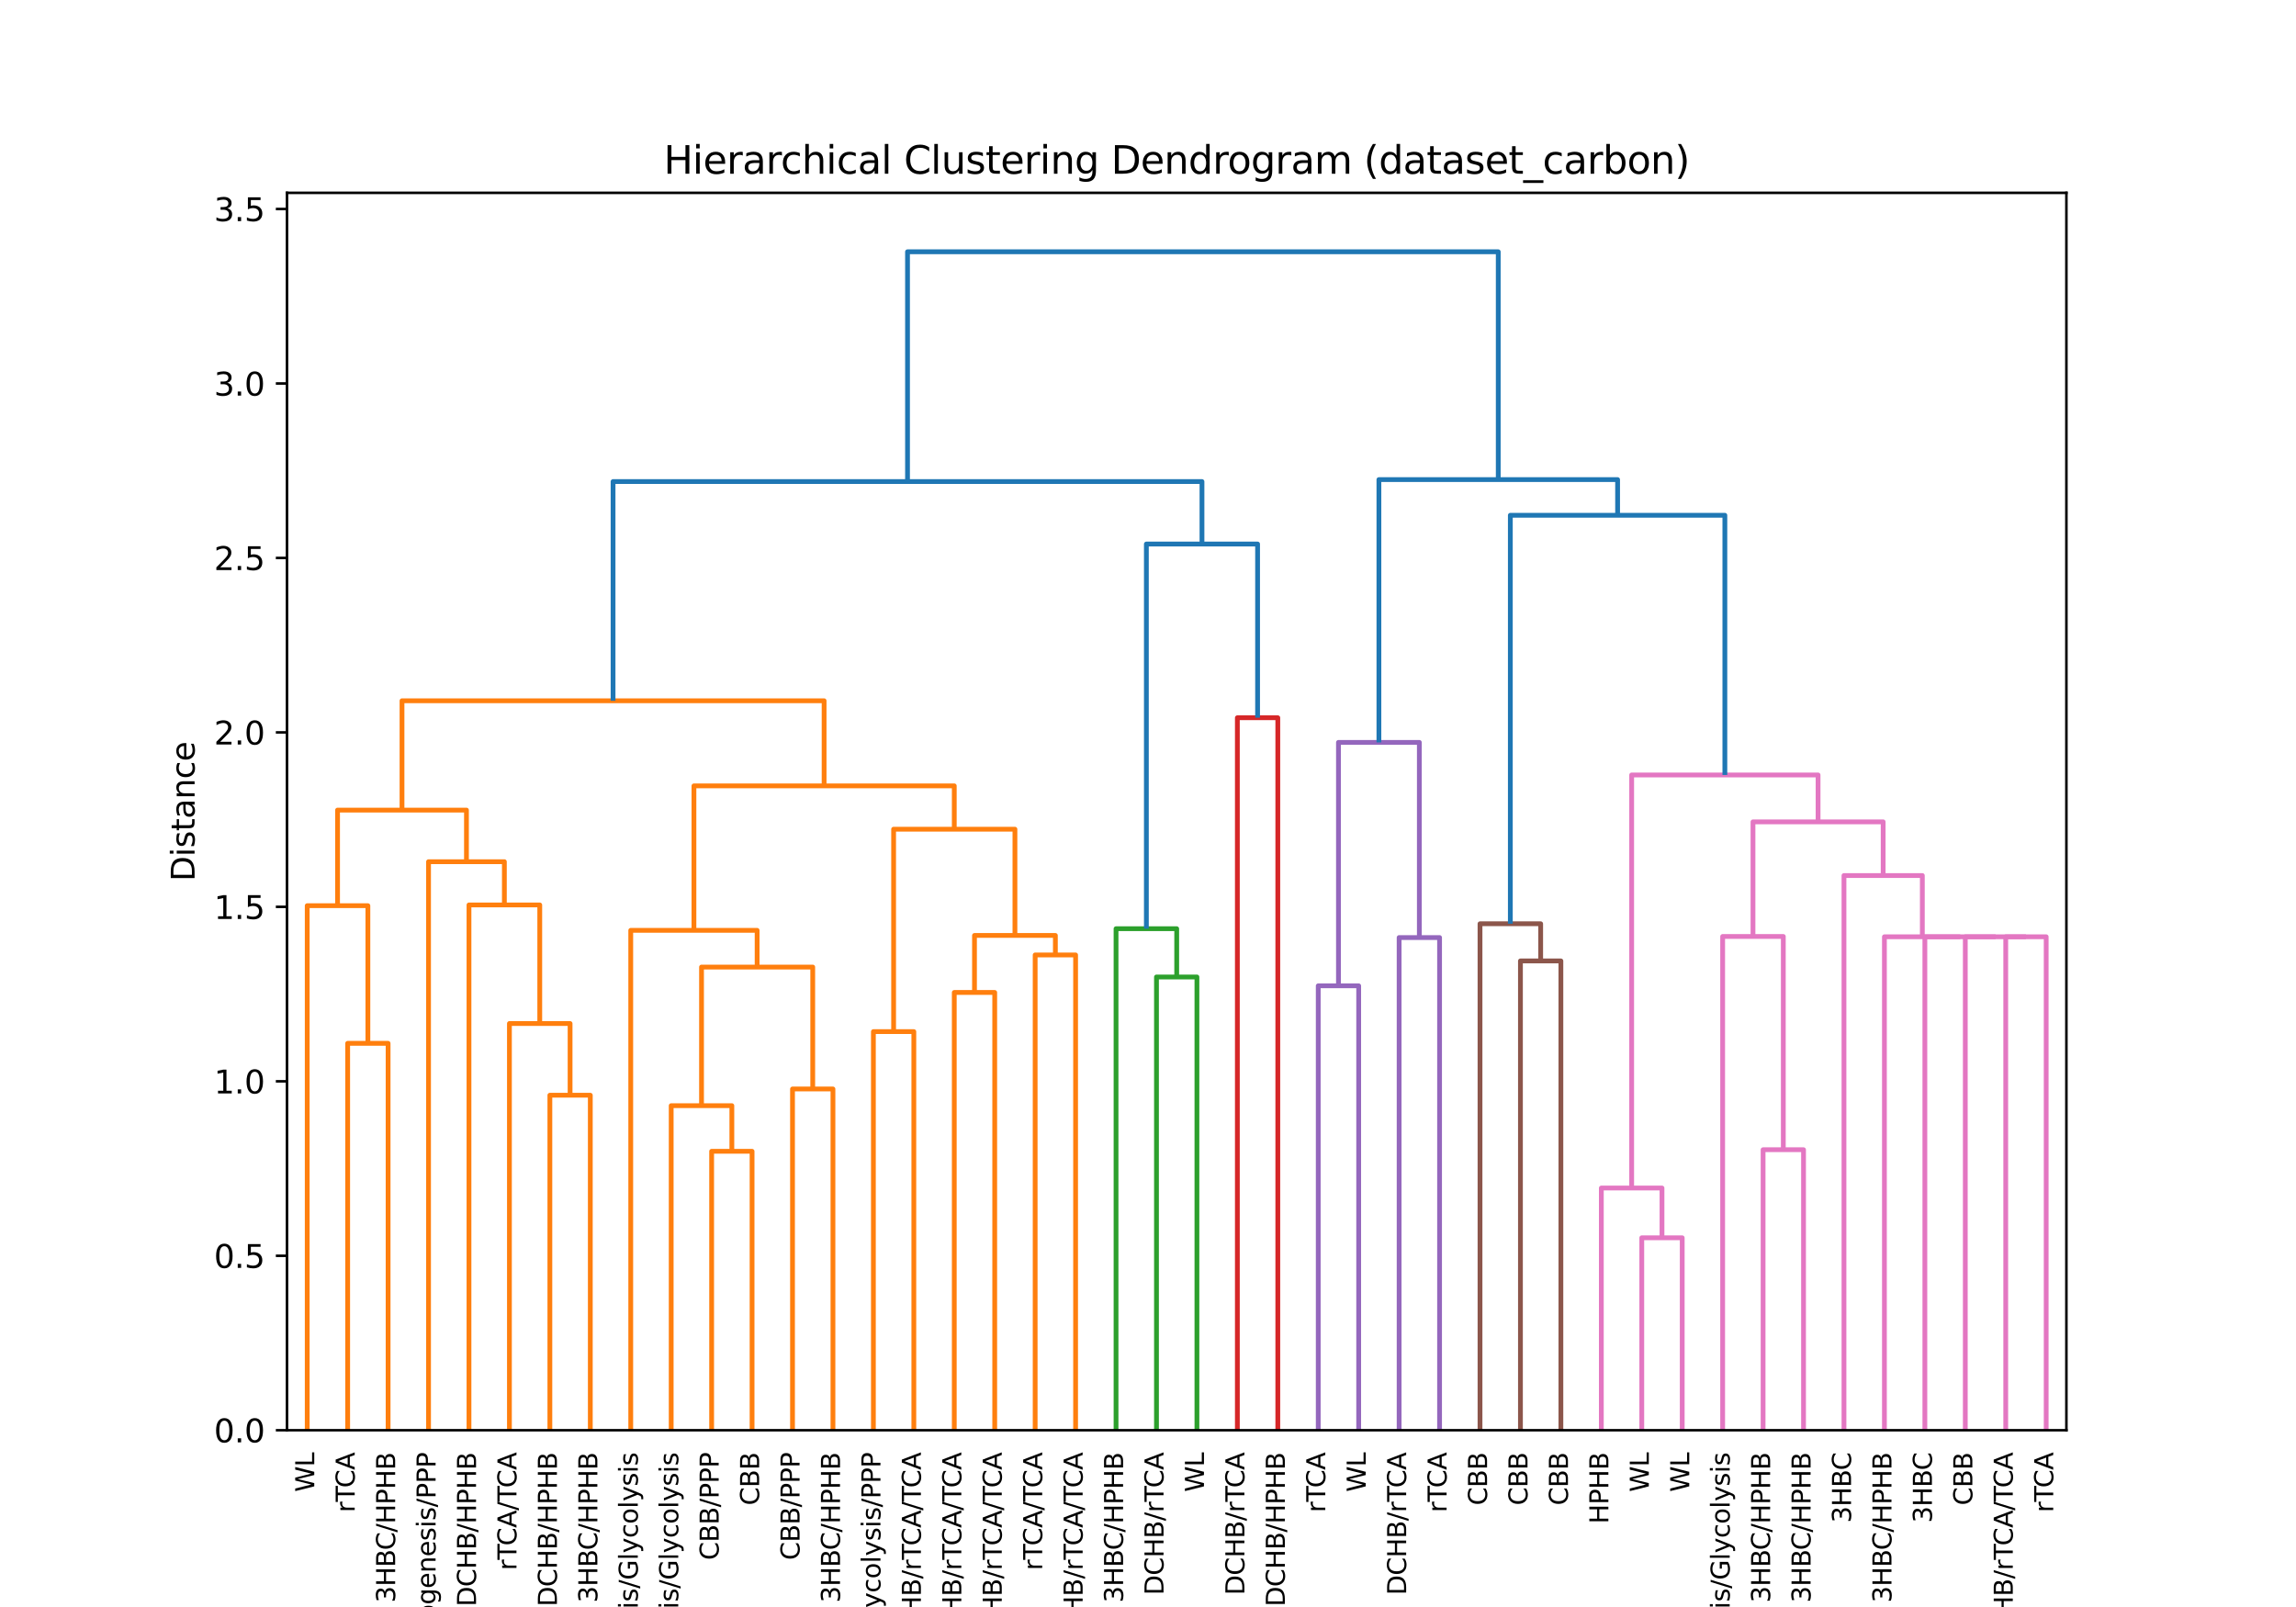 <?xml version="1.0" encoding="utf-8" standalone="no"?>
<!DOCTYPE svg PUBLIC "-//W3C//DTD SVG 1.1//EN"
  "http://www.w3.org/Graphics/SVG/1.1/DTD/svg11.dtd">
<svg xmlns:xlink="http://www.w3.org/1999/xlink" width="720pt" height="504pt" viewBox="0 0 720 504" xmlns="http://www.w3.org/2000/svg" version="1.1">
 <defs>
  <style type="text/css">*{stroke-linejoin: round; stroke-linecap: butt}</style>
 </defs>
 <g id="figure_1">
  <g id="patch_1">
   <path d="M 0 504 
L 720 504 
L 720 0 
L 0 0 
z
" style="fill: #ffffff"/>
  </g>
  <g id="axes_1">
   <g id="patch_2">
    <path d="M 90 448.56 
L 648 448.56 
L 648 60.48 
L 90 60.48 
z
" style="fill: #ffffff"/>
   </g>
   <g id="matplotlib.axis_1">
    <g id="xtick_1">
     <g id="text_1">
      <!-- WL -->
      <g transform="translate(98.548 467.928) rotate(-90) scale(0.08 -0.08)">
       <defs>
        <path id="DejaVuSans-57" d="M 213 4666 
L 850 4666 
L 1831 722 
L 2809 4666 
L 3519 4666 
L 4500 722 
L 5478 4666 
L 6119 4666 
L 4947 0 
L 4153 0 
L 3169 4050 
L 2175 0 
L 1381 0 
L 213 4666 
z
" transform="scale(0.016)"/>
        <path id="DejaVuSans-4c" d="M 628 4666 
L 1259 4666 
L 1259 531 
L 3531 531 
L 3531 0 
L 628 0 
L 628 4666 
z
" transform="scale(0.016)"/>
       </defs>
       <use xlink:href="#DejaVuSans-57"/>
       <use xlink:href="#DejaVuSans-4c" x="98.877"/>
      </g>
     </g>
    </g>
    <g id="xtick_2">
     <g id="text_2">
      <!-- rTCA -->
      <g transform="translate(111.23 474.324) rotate(-90) scale(0.08 -0.08)">
       <defs>
        <path id="DejaVuSans-72" d="M 2631 2963 
Q 2534 3019 2420 3045 
Q 2306 3072 2169 3072 
Q 1681 3072 1420 2755 
Q 1159 2438 1159 1844 
L 1159 0 
L 581 0 
L 581 3500 
L 1159 3500 
L 1159 2956 
Q 1341 3275 1631 3429 
Q 1922 3584 2338 3584 
Q 2397 3584 2469 3576 
Q 2541 3569 2628 3553 
L 2631 2963 
z
" transform="scale(0.016)"/>
        <path id="DejaVuSans-54" d="M -19 4666 
L 3928 4666 
L 3928 4134 
L 2272 4134 
L 2272 0 
L 1638 0 
L 1638 4134 
L -19 4134 
L -19 4666 
z
" transform="scale(0.016)"/>
        <path id="DejaVuSans-43" d="M 4122 4306 
L 4122 3641 
Q 3803 3938 3442 4084 
Q 3081 4231 2675 4231 
Q 1875 4231 1450 3742 
Q 1025 3253 1025 2328 
Q 1025 1406 1450 917 
Q 1875 428 2675 428 
Q 3081 428 3442 575 
Q 3803 722 4122 1019 
L 4122 359 
Q 3791 134 3420 21 
Q 3050 -91 2638 -91 
Q 1578 -91 968 557 
Q 359 1206 359 2328 
Q 359 3453 968 4101 
Q 1578 4750 2638 4750 
Q 3056 4750 3426 4639 
Q 3797 4528 4122 4306 
z
" transform="scale(0.016)"/>
        <path id="DejaVuSans-41" d="M 2188 4044 
L 1331 1722 
L 3047 1722 
L 2188 4044 
z
M 1831 4666 
L 2547 4666 
L 4325 0 
L 3669 0 
L 3244 1197 
L 1141 1197 
L 716 0 
L 50 0 
L 1831 4666 
z
" transform="scale(0.016)"/>
       </defs>
       <use xlink:href="#DejaVuSans-72"/>
       <use xlink:href="#DejaVuSans-54" x="41.113"/>
       <use xlink:href="#DejaVuSans-43" x="96.322"/>
       <use xlink:href="#DejaVuSans-41" x="166.146"/>
      </g>
     </g>
    </g>
    <g id="xtick_3">
     <g id="text_3">
      <!-- 3HBC/HPHB -->
      <g transform="translate(123.912 502.641) rotate(-90) scale(0.08 -0.08)">
       <defs>
        <path id="DejaVuSans-33" d="M 2597 2516 
Q 3050 2419 3304 2112 
Q 3559 1806 3559 1356 
Q 3559 666 3084 287 
Q 2609 -91 1734 -91 
Q 1441 -91 1130 -33 
Q 819 25 488 141 
L 488 750 
Q 750 597 1062 519 
Q 1375 441 1716 441 
Q 2309 441 2620 675 
Q 2931 909 2931 1356 
Q 2931 1769 2642 2001 
Q 2353 2234 1838 2234 
L 1294 2234 
L 1294 2753 
L 1863 2753 
Q 2328 2753 2575 2939 
Q 2822 3125 2822 3475 
Q 2822 3834 2567 4026 
Q 2313 4219 1838 4219 
Q 1578 4219 1281 4162 
Q 984 4106 628 3988 
L 628 4550 
Q 988 4650 1302 4700 
Q 1616 4750 1894 4750 
Q 2613 4750 3031 4423 
Q 3450 4097 3450 3541 
Q 3450 3153 3228 2886 
Q 3006 2619 2597 2516 
z
" transform="scale(0.016)"/>
        <path id="DejaVuSans-48" d="M 628 4666 
L 1259 4666 
L 1259 2753 
L 3553 2753 
L 3553 4666 
L 4184 4666 
L 4184 0 
L 3553 0 
L 3553 2222 
L 1259 2222 
L 1259 0 
L 628 0 
L 628 4666 
z
" transform="scale(0.016)"/>
        <path id="DejaVuSans-42" d="M 1259 2228 
L 1259 519 
L 2272 519 
Q 2781 519 3026 730 
Q 3272 941 3272 1375 
Q 3272 1813 3026 2020 
Q 2781 2228 2272 2228 
L 1259 2228 
z
M 1259 4147 
L 1259 2741 
L 2194 2741 
Q 2656 2741 2882 2914 
Q 3109 3088 3109 3444 
Q 3109 3797 2882 3972 
Q 2656 4147 2194 4147 
L 1259 4147 
z
M 628 4666 
L 2241 4666 
Q 2963 4666 3353 4366 
Q 3744 4066 3744 3513 
Q 3744 3084 3544 2831 
Q 3344 2578 2956 2516 
Q 3422 2416 3680 2098 
Q 3938 1781 3938 1306 
Q 3938 681 3513 340 
Q 3088 0 2303 0 
L 628 0 
L 628 4666 
z
" transform="scale(0.016)"/>
        <path id="DejaVuSans-2f" d="M 1625 4666 
L 2156 4666 
L 531 -594 
L 0 -594 
L 1625 4666 
z
" transform="scale(0.016)"/>
        <path id="DejaVuSans-50" d="M 1259 4147 
L 1259 2394 
L 2053 2394 
Q 2494 2394 2734 2622 
Q 2975 2850 2975 3272 
Q 2975 3691 2734 3919 
Q 2494 4147 2053 4147 
L 1259 4147 
z
M 628 4666 
L 2053 4666 
Q 2838 4666 3239 4311 
Q 3641 3956 3641 3272 
Q 3641 2581 3239 2228 
Q 2838 1875 2053 1875 
L 1259 1875 
L 1259 0 
L 628 0 
L 628 4666 
z
" transform="scale(0.016)"/>
       </defs>
       <use xlink:href="#DejaVuSans-33"/>
       <use xlink:href="#DejaVuSans-48" x="63.623"/>
       <use xlink:href="#DejaVuSans-42" x="138.818"/>
       <use xlink:href="#DejaVuSans-43" x="205.672"/>
       <use xlink:href="#DejaVuSans-2f" x="275.496"/>
       <use xlink:href="#DejaVuSans-48" x="309.188"/>
       <use xlink:href="#DejaVuSans-50" x="384.383"/>
       <use xlink:href="#DejaVuSans-48" x="444.686"/>
       <use xlink:href="#DejaVuSans-42" x="519.881"/>
      </g>
     </g>
    </g>
    <g id="xtick_4">
     <g id="text_4">
      <!-- CBB/Gluconeogenesis/PPP -->
      <g transform="translate(136.594 560.209) rotate(-90) scale(0.08 -0.08)">
       <defs>
        <path id="DejaVuSans-47" d="M 3809 666 
L 3809 1919 
L 2778 1919 
L 2778 2438 
L 4434 2438 
L 4434 434 
Q 4069 175 3628 42 
Q 3188 -91 2688 -91 
Q 1594 -91 976 548 
Q 359 1188 359 2328 
Q 359 3472 976 4111 
Q 1594 4750 2688 4750 
Q 3144 4750 3555 4637 
Q 3966 4525 4313 4306 
L 4313 3634 
Q 3963 3931 3569 4081 
Q 3175 4231 2741 4231 
Q 1884 4231 1454 3753 
Q 1025 3275 1025 2328 
Q 1025 1384 1454 906 
Q 1884 428 2741 428 
Q 3075 428 3337 486 
Q 3600 544 3809 666 
z
" transform="scale(0.016)"/>
        <path id="DejaVuSans-6c" d="M 603 4863 
L 1178 4863 
L 1178 0 
L 603 0 
L 603 4863 
z
" transform="scale(0.016)"/>
        <path id="DejaVuSans-75" d="M 544 1381 
L 544 3500 
L 1119 3500 
L 1119 1403 
Q 1119 906 1312 657 
Q 1506 409 1894 409 
Q 2359 409 2629 706 
Q 2900 1003 2900 1516 
L 2900 3500 
L 3475 3500 
L 3475 0 
L 2900 0 
L 2900 538 
Q 2691 219 2414 64 
Q 2138 -91 1772 -91 
Q 1169 -91 856 284 
Q 544 659 544 1381 
z
M 1991 3584 
L 1991 3584 
z
" transform="scale(0.016)"/>
        <path id="DejaVuSans-63" d="M 3122 3366 
L 3122 2828 
Q 2878 2963 2633 3030 
Q 2388 3097 2138 3097 
Q 1578 3097 1268 2742 
Q 959 2388 959 1747 
Q 959 1106 1268 751 
Q 1578 397 2138 397 
Q 2388 397 2633 464 
Q 2878 531 3122 666 
L 3122 134 
Q 2881 22 2623 -34 
Q 2366 -91 2075 -91 
Q 1284 -91 818 406 
Q 353 903 353 1747 
Q 353 2603 823 3093 
Q 1294 3584 2113 3584 
Q 2378 3584 2631 3529 
Q 2884 3475 3122 3366 
z
" transform="scale(0.016)"/>
        <path id="DejaVuSans-6f" d="M 1959 3097 
Q 1497 3097 1228 2736 
Q 959 2375 959 1747 
Q 959 1119 1226 758 
Q 1494 397 1959 397 
Q 2419 397 2687 759 
Q 2956 1122 2956 1747 
Q 2956 2369 2687 2733 
Q 2419 3097 1959 3097 
z
M 1959 3584 
Q 2709 3584 3137 3096 
Q 3566 2609 3566 1747 
Q 3566 888 3137 398 
Q 2709 -91 1959 -91 
Q 1206 -91 779 398 
Q 353 888 353 1747 
Q 353 2609 779 3096 
Q 1206 3584 1959 3584 
z
" transform="scale(0.016)"/>
        <path id="DejaVuSans-6e" d="M 3513 2113 
L 3513 0 
L 2938 0 
L 2938 2094 
Q 2938 2591 2744 2837 
Q 2550 3084 2163 3084 
Q 1697 3084 1428 2787 
Q 1159 2491 1159 1978 
L 1159 0 
L 581 0 
L 581 3500 
L 1159 3500 
L 1159 2956 
Q 1366 3272 1645 3428 
Q 1925 3584 2291 3584 
Q 2894 3584 3203 3211 
Q 3513 2838 3513 2113 
z
" transform="scale(0.016)"/>
        <path id="DejaVuSans-65" d="M 3597 1894 
L 3597 1613 
L 953 1613 
Q 991 1019 1311 708 
Q 1631 397 2203 397 
Q 2534 397 2845 478 
Q 3156 559 3463 722 
L 3463 178 
Q 3153 47 2828 -22 
Q 2503 -91 2169 -91 
Q 1331 -91 842 396 
Q 353 884 353 1716 
Q 353 2575 817 3079 
Q 1281 3584 2069 3584 
Q 2775 3584 3186 3129 
Q 3597 2675 3597 1894 
z
M 3022 2063 
Q 3016 2534 2758 2815 
Q 2500 3097 2075 3097 
Q 1594 3097 1305 2825 
Q 1016 2553 972 2059 
L 3022 2063 
z
" transform="scale(0.016)"/>
        <path id="DejaVuSans-67" d="M 2906 1791 
Q 2906 2416 2648 2759 
Q 2391 3103 1925 3103 
Q 1463 3103 1205 2759 
Q 947 2416 947 1791 
Q 947 1169 1205 825 
Q 1463 481 1925 481 
Q 2391 481 2648 825 
Q 2906 1169 2906 1791 
z
M 3481 434 
Q 3481 -459 3084 -895 
Q 2688 -1331 1869 -1331 
Q 1566 -1331 1297 -1286 
Q 1028 -1241 775 -1147 
L 775 -588 
Q 1028 -725 1275 -790 
Q 1522 -856 1778 -856 
Q 2344 -856 2625 -561 
Q 2906 -266 2906 331 
L 2906 616 
Q 2728 306 2450 153 
Q 2172 0 1784 0 
Q 1141 0 747 490 
Q 353 981 353 1791 
Q 353 2603 747 3093 
Q 1141 3584 1784 3584 
Q 2172 3584 2450 3431 
Q 2728 3278 2906 2969 
L 2906 3500 
L 3481 3500 
L 3481 434 
z
" transform="scale(0.016)"/>
        <path id="DejaVuSans-73" d="M 2834 3397 
L 2834 2853 
Q 2591 2978 2328 3040 
Q 2066 3103 1784 3103 
Q 1356 3103 1142 2972 
Q 928 2841 928 2578 
Q 928 2378 1081 2264 
Q 1234 2150 1697 2047 
L 1894 2003 
Q 2506 1872 2764 1633 
Q 3022 1394 3022 966 
Q 3022 478 2636 193 
Q 2250 -91 1575 -91 
Q 1294 -91 989 -36 
Q 684 19 347 128 
L 347 722 
Q 666 556 975 473 
Q 1284 391 1588 391 
Q 1994 391 2212 530 
Q 2431 669 2431 922 
Q 2431 1156 2273 1281 
Q 2116 1406 1581 1522 
L 1381 1569 
Q 847 1681 609 1914 
Q 372 2147 372 2553 
Q 372 3047 722 3315 
Q 1072 3584 1716 3584 
Q 2034 3584 2315 3537 
Q 2597 3491 2834 3397 
z
" transform="scale(0.016)"/>
        <path id="DejaVuSans-69" d="M 603 3500 
L 1178 3500 
L 1178 0 
L 603 0 
L 603 3500 
z
M 603 4863 
L 1178 4863 
L 1178 4134 
L 603 4134 
L 603 4863 
z
" transform="scale(0.016)"/>
       </defs>
       <use xlink:href="#DejaVuSans-43"/>
       <use xlink:href="#DejaVuSans-42" x="69.824"/>
       <use xlink:href="#DejaVuSans-42" x="138.428"/>
       <use xlink:href="#DejaVuSans-2f" x="207.031"/>
       <use xlink:href="#DejaVuSans-47" x="240.723"/>
       <use xlink:href="#DejaVuSans-6c" x="318.213"/>
       <use xlink:href="#DejaVuSans-75" x="345.996"/>
       <use xlink:href="#DejaVuSans-63" x="409.375"/>
       <use xlink:href="#DejaVuSans-6f" x="464.355"/>
       <use xlink:href="#DejaVuSans-6e" x="525.537"/>
       <use xlink:href="#DejaVuSans-65" x="588.916"/>
       <use xlink:href="#DejaVuSans-6f" x="650.439"/>
       <use xlink:href="#DejaVuSans-67" x="711.621"/>
       <use xlink:href="#DejaVuSans-65" x="775.098"/>
       <use xlink:href="#DejaVuSans-6e" x="836.621"/>
       <use xlink:href="#DejaVuSans-65" x="900"/>
       <use xlink:href="#DejaVuSans-73" x="961.523"/>
       <use xlink:href="#DejaVuSans-69" x="1013.623"/>
       <use xlink:href="#DejaVuSans-73" x="1041.406"/>
       <use xlink:href="#DejaVuSans-2f" x="1093.506"/>
       <use xlink:href="#DejaVuSans-50" x="1127.197"/>
       <use xlink:href="#DejaVuSans-50" x="1187.5"/>
       <use xlink:href="#DejaVuSans-50" x="1247.803"/>
      </g>
     </g>
    </g>
    <g id="xtick_5">
     <g id="text_5">
      <!-- DCHB/HPHB -->
      <g transform="translate(149.276 503.851) rotate(-90) scale(0.08 -0.08)">
       <defs>
        <path id="DejaVuSans-44" d="M 1259 4147 
L 1259 519 
L 2022 519 
Q 2988 519 3436 956 
Q 3884 1394 3884 2338 
Q 3884 3275 3436 3711 
Q 2988 4147 2022 4147 
L 1259 4147 
z
M 628 4666 
L 1925 4666 
Q 3281 4666 3915 4102 
Q 4550 3538 4550 2338 
Q 4550 1131 3912 565 
Q 3275 0 1925 0 
L 628 0 
L 628 4666 
z
" transform="scale(0.016)"/>
       </defs>
       <use xlink:href="#DejaVuSans-44"/>
       <use xlink:href="#DejaVuSans-43" x="77.002"/>
       <use xlink:href="#DejaVuSans-48" x="146.826"/>
       <use xlink:href="#DejaVuSans-42" x="222.021"/>
       <use xlink:href="#DejaVuSans-2f" x="290.625"/>
       <use xlink:href="#DejaVuSans-48" x="324.316"/>
       <use xlink:href="#DejaVuSans-50" x="399.512"/>
       <use xlink:href="#DejaVuSans-48" x="459.814"/>
       <use xlink:href="#DejaVuSans-42" x="535.01"/>
      </g>
     </g>
    </g>
    <g id="xtick_6">
     <g id="text_6">
      <!-- rTCA/TCA -->
      <g transform="translate(161.958 492.494) rotate(-90) scale(0.08 -0.08)">
       <use xlink:href="#DejaVuSans-72"/>
       <use xlink:href="#DejaVuSans-54" x="41.113"/>
       <use xlink:href="#DejaVuSans-43" x="96.322"/>
       <use xlink:href="#DejaVuSans-41" x="166.146"/>
       <use xlink:href="#DejaVuSans-2f" x="234.555"/>
       <use xlink:href="#DejaVuSans-54" x="268.246"/>
       <use xlink:href="#DejaVuSans-43" x="323.455"/>
       <use xlink:href="#DejaVuSans-41" x="393.279"/>
      </g>
     </g>
    </g>
    <g id="xtick_7">
     <g id="text_7">
      <!-- DCHB/HPHB -->
      <g transform="translate(174.639 503.851) rotate(-90) scale(0.08 -0.08)">
       <use xlink:href="#DejaVuSans-44"/>
       <use xlink:href="#DejaVuSans-43" x="77.002"/>
       <use xlink:href="#DejaVuSans-48" x="146.826"/>
       <use xlink:href="#DejaVuSans-42" x="222.021"/>
       <use xlink:href="#DejaVuSans-2f" x="290.625"/>
       <use xlink:href="#DejaVuSans-48" x="324.316"/>
       <use xlink:href="#DejaVuSans-50" x="399.512"/>
       <use xlink:href="#DejaVuSans-48" x="459.814"/>
       <use xlink:href="#DejaVuSans-42" x="535.01"/>
      </g>
     </g>
    </g>
    <g id="xtick_8">
     <g id="text_8">
      <!-- 3HBC/HPHB -->
      <g transform="translate(187.321 502.641) rotate(-90) scale(0.08 -0.08)">
       <use xlink:href="#DejaVuSans-33"/>
       <use xlink:href="#DejaVuSans-48" x="63.623"/>
       <use xlink:href="#DejaVuSans-42" x="138.818"/>
       <use xlink:href="#DejaVuSans-43" x="205.672"/>
       <use xlink:href="#DejaVuSans-2f" x="275.496"/>
       <use xlink:href="#DejaVuSans-48" x="309.188"/>
       <use xlink:href="#DejaVuSans-50" x="384.383"/>
       <use xlink:href="#DejaVuSans-48" x="444.686"/>
       <use xlink:href="#DejaVuSans-42" x="519.881"/>
      </g>
     </g>
    </g>
    <g id="xtick_9">
     <g id="text_9">
      <!-- CBB/Gluconeogenesis/Glycolysis -->
      <g transform="translate(200.003 585.702) rotate(-90) scale(0.08 -0.08)">
       <defs>
        <path id="DejaVuSans-79" d="M 2059 -325 
Q 1816 -950 1584 -1140 
Q 1353 -1331 966 -1331 
L 506 -1331 
L 506 -850 
L 844 -850 
Q 1081 -850 1212 -737 
Q 1344 -625 1503 -206 
L 1606 56 
L 191 3500 
L 800 3500 
L 1894 763 
L 2988 3500 
L 3597 3500 
L 2059 -325 
z
" transform="scale(0.016)"/>
       </defs>
       <use xlink:href="#DejaVuSans-43"/>
       <use xlink:href="#DejaVuSans-42" x="69.824"/>
       <use xlink:href="#DejaVuSans-42" x="138.428"/>
       <use xlink:href="#DejaVuSans-2f" x="207.031"/>
       <use xlink:href="#DejaVuSans-47" x="240.723"/>
       <use xlink:href="#DejaVuSans-6c" x="318.213"/>
       <use xlink:href="#DejaVuSans-75" x="345.996"/>
       <use xlink:href="#DejaVuSans-63" x="409.375"/>
       <use xlink:href="#DejaVuSans-6f" x="464.355"/>
       <use xlink:href="#DejaVuSans-6e" x="525.537"/>
       <use xlink:href="#DejaVuSans-65" x="588.916"/>
       <use xlink:href="#DejaVuSans-6f" x="650.439"/>
       <use xlink:href="#DejaVuSans-67" x="711.621"/>
       <use xlink:href="#DejaVuSans-65" x="775.098"/>
       <use xlink:href="#DejaVuSans-6e" x="836.621"/>
       <use xlink:href="#DejaVuSans-65" x="900"/>
       <use xlink:href="#DejaVuSans-73" x="961.523"/>
       <use xlink:href="#DejaVuSans-69" x="1013.623"/>
       <use xlink:href="#DejaVuSans-73" x="1041.406"/>
       <use xlink:href="#DejaVuSans-2f" x="1093.506"/>
       <use xlink:href="#DejaVuSans-47" x="1127.197"/>
       <use xlink:href="#DejaVuSans-6c" x="1204.688"/>
       <use xlink:href="#DejaVuSans-79" x="1232.471"/>
       <use xlink:href="#DejaVuSans-63" x="1291.65"/>
       <use xlink:href="#DejaVuSans-6f" x="1346.631"/>
       <use xlink:href="#DejaVuSans-6c" x="1407.812"/>
       <use xlink:href="#DejaVuSans-79" x="1435.596"/>
       <use xlink:href="#DejaVuSans-73" x="1494.775"/>
       <use xlink:href="#DejaVuSans-69" x="1546.875"/>
       <use xlink:href="#DejaVuSans-73" x="1574.658"/>
      </g>
     </g>
    </g>
    <g id="xtick_10">
     <g id="text_10">
      <!-- CBB/Gluconeogenesis/Glycolysis -->
      <g transform="translate(212.685 585.702) rotate(-90) scale(0.08 -0.08)">
       <use xlink:href="#DejaVuSans-43"/>
       <use xlink:href="#DejaVuSans-42" x="69.824"/>
       <use xlink:href="#DejaVuSans-42" x="138.428"/>
       <use xlink:href="#DejaVuSans-2f" x="207.031"/>
       <use xlink:href="#DejaVuSans-47" x="240.723"/>
       <use xlink:href="#DejaVuSans-6c" x="318.213"/>
       <use xlink:href="#DejaVuSans-75" x="345.996"/>
       <use xlink:href="#DejaVuSans-63" x="409.375"/>
       <use xlink:href="#DejaVuSans-6f" x="464.355"/>
       <use xlink:href="#DejaVuSans-6e" x="525.537"/>
       <use xlink:href="#DejaVuSans-65" x="588.916"/>
       <use xlink:href="#DejaVuSans-6f" x="650.439"/>
       <use xlink:href="#DejaVuSans-67" x="711.621"/>
       <use xlink:href="#DejaVuSans-65" x="775.098"/>
       <use xlink:href="#DejaVuSans-6e" x="836.621"/>
       <use xlink:href="#DejaVuSans-65" x="900"/>
       <use xlink:href="#DejaVuSans-73" x="961.523"/>
       <use xlink:href="#DejaVuSans-69" x="1013.623"/>
       <use xlink:href="#DejaVuSans-73" x="1041.406"/>
       <use xlink:href="#DejaVuSans-2f" x="1093.506"/>
       <use xlink:href="#DejaVuSans-47" x="1127.197"/>
       <use xlink:href="#DejaVuSans-6c" x="1204.688"/>
       <use xlink:href="#DejaVuSans-79" x="1232.471"/>
       <use xlink:href="#DejaVuSans-63" x="1291.65"/>
       <use xlink:href="#DejaVuSans-6f" x="1346.631"/>
       <use xlink:href="#DejaVuSans-6c" x="1407.812"/>
       <use xlink:href="#DejaVuSans-79" x="1435.596"/>
       <use xlink:href="#DejaVuSans-73" x="1494.775"/>
       <use xlink:href="#DejaVuSans-69" x="1546.875"/>
       <use xlink:href="#DejaVuSans-73" x="1574.658"/>
      </g>
     </g>
    </g>
    <g id="xtick_11">
     <g id="text_11">
      <!-- CBB/PPP -->
      <g transform="translate(225.367 489.29) rotate(-90) scale(0.08 -0.08)">
       <use xlink:href="#DejaVuSans-43"/>
       <use xlink:href="#DejaVuSans-42" x="69.824"/>
       <use xlink:href="#DejaVuSans-42" x="138.428"/>
       <use xlink:href="#DejaVuSans-2f" x="207.031"/>
       <use xlink:href="#DejaVuSans-50" x="240.723"/>
       <use xlink:href="#DejaVuSans-50" x="301.025"/>
       <use xlink:href="#DejaVuSans-50" x="361.328"/>
      </g>
     </g>
    </g>
    <g id="xtick_12">
     <g id="text_12">
      <!-- CBB -->
      <g transform="translate(238.048 472.124) rotate(-90) scale(0.08 -0.08)">
       <use xlink:href="#DejaVuSans-43"/>
       <use xlink:href="#DejaVuSans-42" x="69.824"/>
       <use xlink:href="#DejaVuSans-42" x="138.428"/>
      </g>
     </g>
    </g>
    <g id="xtick_13">
     <g id="text_13">
      <!-- CBB/PPP -->
      <g transform="translate(250.73 489.29) rotate(-90) scale(0.08 -0.08)">
       <use xlink:href="#DejaVuSans-43"/>
       <use xlink:href="#DejaVuSans-42" x="69.824"/>
       <use xlink:href="#DejaVuSans-42" x="138.428"/>
       <use xlink:href="#DejaVuSans-2f" x="207.031"/>
       <use xlink:href="#DejaVuSans-50" x="240.723"/>
       <use xlink:href="#DejaVuSans-50" x="301.025"/>
       <use xlink:href="#DejaVuSans-50" x="361.328"/>
      </g>
     </g>
    </g>
    <g id="xtick_14">
     <g id="text_14">
      <!-- 3HBC/HPHB -->
      <g transform="translate(263.412 502.641) rotate(-90) scale(0.08 -0.08)">
       <use xlink:href="#DejaVuSans-33"/>
       <use xlink:href="#DejaVuSans-48" x="63.623"/>
       <use xlink:href="#DejaVuSans-42" x="138.818"/>
       <use xlink:href="#DejaVuSans-43" x="205.672"/>
       <use xlink:href="#DejaVuSans-2f" x="275.496"/>
       <use xlink:href="#DejaVuSans-48" x="309.188"/>
       <use xlink:href="#DejaVuSans-50" x="384.383"/>
       <use xlink:href="#DejaVuSans-48" x="444.686"/>
       <use xlink:href="#DejaVuSans-42" x="519.881"/>
      </g>
     </g>
    </g>
    <g id="xtick_15">
     <g id="text_15">
      <!-- CBB/Gluconeogenesis/Glycolysis/PPP -->
      <g transform="translate(276.094 602.869) rotate(-90) scale(0.08 -0.08)">
       <use xlink:href="#DejaVuSans-43"/>
       <use xlink:href="#DejaVuSans-42" x="69.824"/>
       <use xlink:href="#DejaVuSans-42" x="138.428"/>
       <use xlink:href="#DejaVuSans-2f" x="207.031"/>
       <use xlink:href="#DejaVuSans-47" x="240.723"/>
       <use xlink:href="#DejaVuSans-6c" x="318.213"/>
       <use xlink:href="#DejaVuSans-75" x="345.996"/>
       <use xlink:href="#DejaVuSans-63" x="409.375"/>
       <use xlink:href="#DejaVuSans-6f" x="464.355"/>
       <use xlink:href="#DejaVuSans-6e" x="525.537"/>
       <use xlink:href="#DejaVuSans-65" x="588.916"/>
       <use xlink:href="#DejaVuSans-6f" x="650.439"/>
       <use xlink:href="#DejaVuSans-67" x="711.621"/>
       <use xlink:href="#DejaVuSans-65" x="775.098"/>
       <use xlink:href="#DejaVuSans-6e" x="836.621"/>
       <use xlink:href="#DejaVuSans-65" x="900"/>
       <use xlink:href="#DejaVuSans-73" x="961.523"/>
       <use xlink:href="#DejaVuSans-69" x="1013.623"/>
       <use xlink:href="#DejaVuSans-73" x="1041.406"/>
       <use xlink:href="#DejaVuSans-2f" x="1093.506"/>
       <use xlink:href="#DejaVuSans-47" x="1127.197"/>
       <use xlink:href="#DejaVuSans-6c" x="1204.688"/>
       <use xlink:href="#DejaVuSans-79" x="1232.471"/>
       <use xlink:href="#DejaVuSans-63" x="1291.65"/>
       <use xlink:href="#DejaVuSans-6f" x="1346.631"/>
       <use xlink:href="#DejaVuSans-6c" x="1407.812"/>
       <use xlink:href="#DejaVuSans-79" x="1435.596"/>
       <use xlink:href="#DejaVuSans-73" x="1494.775"/>
       <use xlink:href="#DejaVuSans-69" x="1546.875"/>
       <use xlink:href="#DejaVuSans-73" x="1574.658"/>
       <use xlink:href="#DejaVuSans-2f" x="1626.758"/>
       <use xlink:href="#DejaVuSans-50" x="1660.449"/>
       <use xlink:href="#DejaVuSans-50" x="1720.752"/>
       <use xlink:href="#DejaVuSans-50" x="1781.055"/>
      </g>
     </g>
    </g>
    <g id="xtick_16">
     <g id="text_16">
      <!-- 3HBC/DCHB/rTCA/TCA -->
      <g transform="translate(288.776 543.176) rotate(-90) scale(0.08 -0.08)">
       <use xlink:href="#DejaVuSans-33"/>
       <use xlink:href="#DejaVuSans-48" x="63.623"/>
       <use xlink:href="#DejaVuSans-42" x="138.818"/>
       <use xlink:href="#DejaVuSans-43" x="205.672"/>
       <use xlink:href="#DejaVuSans-2f" x="275.496"/>
       <use xlink:href="#DejaVuSans-44" x="309.188"/>
       <use xlink:href="#DejaVuSans-43" x="386.189"/>
       <use xlink:href="#DejaVuSans-48" x="456.014"/>
       <use xlink:href="#DejaVuSans-42" x="531.209"/>
       <use xlink:href="#DejaVuSans-2f" x="599.812"/>
       <use xlink:href="#DejaVuSans-72" x="633.504"/>
       <use xlink:href="#DejaVuSans-54" x="674.617"/>
       <use xlink:href="#DejaVuSans-43" x="729.826"/>
       <use xlink:href="#DejaVuSans-41" x="799.65"/>
       <use xlink:href="#DejaVuSans-2f" x="868.059"/>
       <use xlink:href="#DejaVuSans-54" x="901.75"/>
       <use xlink:href="#DejaVuSans-43" x="956.959"/>
       <use xlink:href="#DejaVuSans-41" x="1026.783"/>
      </g>
     </g>
    </g>
    <g id="xtick_17">
     <g id="text_17">
      <!-- DCHB/rTCA/TCA -->
      <g transform="translate(301.457 518.44) rotate(-90) scale(0.08 -0.08)">
       <use xlink:href="#DejaVuSans-44"/>
       <use xlink:href="#DejaVuSans-43" x="77.002"/>
       <use xlink:href="#DejaVuSans-48" x="146.826"/>
       <use xlink:href="#DejaVuSans-42" x="222.021"/>
       <use xlink:href="#DejaVuSans-2f" x="290.625"/>
       <use xlink:href="#DejaVuSans-72" x="324.316"/>
       <use xlink:href="#DejaVuSans-54" x="365.43"/>
       <use xlink:href="#DejaVuSans-43" x="420.639"/>
       <use xlink:href="#DejaVuSans-41" x="490.463"/>
       <use xlink:href="#DejaVuSans-2f" x="558.871"/>
       <use xlink:href="#DejaVuSans-54" x="592.562"/>
       <use xlink:href="#DejaVuSans-43" x="647.771"/>
       <use xlink:href="#DejaVuSans-41" x="717.596"/>
      </g>
     </g>
    </g>
    <g id="xtick_18">
     <g id="text_18">
      <!-- DCHB/rTCA/TCA -->
      <g transform="translate(314.139 518.44) rotate(-90) scale(0.08 -0.08)">
       <use xlink:href="#DejaVuSans-44"/>
       <use xlink:href="#DejaVuSans-43" x="77.002"/>
       <use xlink:href="#DejaVuSans-48" x="146.826"/>
       <use xlink:href="#DejaVuSans-42" x="222.021"/>
       <use xlink:href="#DejaVuSans-2f" x="290.625"/>
       <use xlink:href="#DejaVuSans-72" x="324.316"/>
       <use xlink:href="#DejaVuSans-54" x="365.43"/>
       <use xlink:href="#DejaVuSans-43" x="420.639"/>
       <use xlink:href="#DejaVuSans-41" x="490.463"/>
       <use xlink:href="#DejaVuSans-2f" x="558.871"/>
       <use xlink:href="#DejaVuSans-54" x="592.562"/>
       <use xlink:href="#DejaVuSans-43" x="647.771"/>
       <use xlink:href="#DejaVuSans-41" x="717.596"/>
      </g>
     </g>
    </g>
    <g id="xtick_19">
     <g id="text_19">
      <!-- rTCA/TCA -->
      <g transform="translate(326.821 492.494) rotate(-90) scale(0.08 -0.08)">
       <use xlink:href="#DejaVuSans-72"/>
       <use xlink:href="#DejaVuSans-54" x="41.113"/>
       <use xlink:href="#DejaVuSans-43" x="96.322"/>
       <use xlink:href="#DejaVuSans-41" x="166.146"/>
       <use xlink:href="#DejaVuSans-2f" x="234.555"/>
       <use xlink:href="#DejaVuSans-54" x="268.246"/>
       <use xlink:href="#DejaVuSans-43" x="323.455"/>
       <use xlink:href="#DejaVuSans-41" x="393.279"/>
      </g>
     </g>
    </g>
    <g id="xtick_20">
     <g id="text_20">
      <!-- 3HBC/DCHB/rTCA/TCA -->
      <g transform="translate(339.503 543.176) rotate(-90) scale(0.08 -0.08)">
       <use xlink:href="#DejaVuSans-33"/>
       <use xlink:href="#DejaVuSans-48" x="63.623"/>
       <use xlink:href="#DejaVuSans-42" x="138.818"/>
       <use xlink:href="#DejaVuSans-43" x="205.672"/>
       <use xlink:href="#DejaVuSans-2f" x="275.496"/>
       <use xlink:href="#DejaVuSans-44" x="309.188"/>
       <use xlink:href="#DejaVuSans-43" x="386.189"/>
       <use xlink:href="#DejaVuSans-48" x="456.014"/>
       <use xlink:href="#DejaVuSans-42" x="531.209"/>
       <use xlink:href="#DejaVuSans-2f" x="599.812"/>
       <use xlink:href="#DejaVuSans-72" x="633.504"/>
       <use xlink:href="#DejaVuSans-54" x="674.617"/>
       <use xlink:href="#DejaVuSans-43" x="729.826"/>
       <use xlink:href="#DejaVuSans-41" x="799.65"/>
       <use xlink:href="#DejaVuSans-2f" x="868.059"/>
       <use xlink:href="#DejaVuSans-54" x="901.75"/>
       <use xlink:href="#DejaVuSans-43" x="956.959"/>
       <use xlink:href="#DejaVuSans-41" x="1026.783"/>
      </g>
     </g>
    </g>
    <g id="xtick_21">
     <g id="text_21">
      <!-- 3HBC/HPHB -->
      <g transform="translate(352.185 502.641) rotate(-90) scale(0.08 -0.08)">
       <use xlink:href="#DejaVuSans-33"/>
       <use xlink:href="#DejaVuSans-48" x="63.623"/>
       <use xlink:href="#DejaVuSans-42" x="138.818"/>
       <use xlink:href="#DejaVuSans-43" x="205.672"/>
       <use xlink:href="#DejaVuSans-2f" x="275.496"/>
       <use xlink:href="#DejaVuSans-48" x="309.188"/>
       <use xlink:href="#DejaVuSans-50" x="384.383"/>
       <use xlink:href="#DejaVuSans-48" x="444.686"/>
       <use xlink:href="#DejaVuSans-42" x="519.881"/>
      </g>
     </g>
    </g>
    <g id="xtick_22">
     <g id="text_22">
      <!-- DCHB/rTCA -->
      <g transform="translate(364.867 500.27) rotate(-90) scale(0.08 -0.08)">
       <use xlink:href="#DejaVuSans-44"/>
       <use xlink:href="#DejaVuSans-43" x="77.002"/>
       <use xlink:href="#DejaVuSans-48" x="146.826"/>
       <use xlink:href="#DejaVuSans-42" x="222.021"/>
       <use xlink:href="#DejaVuSans-2f" x="290.625"/>
       <use xlink:href="#DejaVuSans-72" x="324.316"/>
       <use xlink:href="#DejaVuSans-54" x="365.43"/>
       <use xlink:href="#DejaVuSans-43" x="420.639"/>
       <use xlink:href="#DejaVuSans-41" x="490.463"/>
      </g>
     </g>
    </g>
    <g id="xtick_23">
     <g id="text_23">
      <!-- WL -->
      <g transform="translate(377.548 467.928) rotate(-90) scale(0.08 -0.08)">
       <use xlink:href="#DejaVuSans-57"/>
       <use xlink:href="#DejaVuSans-4c" x="98.877"/>
      </g>
     </g>
    </g>
    <g id="xtick_24">
     <g id="text_24">
      <!-- DCHB/rTCA -->
      <g transform="translate(390.23 500.27) rotate(-90) scale(0.08 -0.08)">
       <use xlink:href="#DejaVuSans-44"/>
       <use xlink:href="#DejaVuSans-43" x="77.002"/>
       <use xlink:href="#DejaVuSans-48" x="146.826"/>
       <use xlink:href="#DejaVuSans-42" x="222.021"/>
       <use xlink:href="#DejaVuSans-2f" x="290.625"/>
       <use xlink:href="#DejaVuSans-72" x="324.316"/>
       <use xlink:href="#DejaVuSans-54" x="365.43"/>
       <use xlink:href="#DejaVuSans-43" x="420.639"/>
       <use xlink:href="#DejaVuSans-41" x="490.463"/>
      </g>
     </g>
    </g>
    <g id="xtick_25">
     <g id="text_25">
      <!-- DCHB/HPHB -->
      <g transform="translate(402.912 503.851) rotate(-90) scale(0.08 -0.08)">
       <use xlink:href="#DejaVuSans-44"/>
       <use xlink:href="#DejaVuSans-43" x="77.002"/>
       <use xlink:href="#DejaVuSans-48" x="146.826"/>
       <use xlink:href="#DejaVuSans-42" x="222.021"/>
       <use xlink:href="#DejaVuSans-2f" x="290.625"/>
       <use xlink:href="#DejaVuSans-48" x="324.316"/>
       <use xlink:href="#DejaVuSans-50" x="399.512"/>
       <use xlink:href="#DejaVuSans-48" x="459.814"/>
       <use xlink:href="#DejaVuSans-42" x="535.01"/>
      </g>
     </g>
    </g>
    <g id="xtick_26">
     <g id="text_26">
      <!-- rTCA -->
      <g transform="translate(415.594 474.324) rotate(-90) scale(0.08 -0.08)">
       <use xlink:href="#DejaVuSans-72"/>
       <use xlink:href="#DejaVuSans-54" x="41.113"/>
       <use xlink:href="#DejaVuSans-43" x="96.322"/>
       <use xlink:href="#DejaVuSans-41" x="166.146"/>
      </g>
     </g>
    </g>
    <g id="xtick_27">
     <g id="text_27">
      <!-- WL -->
      <g transform="translate(428.276 467.928) rotate(-90) scale(0.08 -0.08)">
       <use xlink:href="#DejaVuSans-57"/>
       <use xlink:href="#DejaVuSans-4c" x="98.877"/>
      </g>
     </g>
    </g>
    <g id="xtick_28">
     <g id="text_28">
      <!-- DCHB/rTCA -->
      <g transform="translate(440.957 500.27) rotate(-90) scale(0.08 -0.08)">
       <use xlink:href="#DejaVuSans-44"/>
       <use xlink:href="#DejaVuSans-43" x="77.002"/>
       <use xlink:href="#DejaVuSans-48" x="146.826"/>
       <use xlink:href="#DejaVuSans-42" x="222.021"/>
       <use xlink:href="#DejaVuSans-2f" x="290.625"/>
       <use xlink:href="#DejaVuSans-72" x="324.316"/>
       <use xlink:href="#DejaVuSans-54" x="365.43"/>
       <use xlink:href="#DejaVuSans-43" x="420.639"/>
       <use xlink:href="#DejaVuSans-41" x="490.463"/>
      </g>
     </g>
    </g>
    <g id="xtick_29">
     <g id="text_29">
      <!-- rTCA -->
      <g transform="translate(453.639 474.324) rotate(-90) scale(0.08 -0.08)">
       <use xlink:href="#DejaVuSans-72"/>
       <use xlink:href="#DejaVuSans-54" x="41.113"/>
       <use xlink:href="#DejaVuSans-43" x="96.322"/>
       <use xlink:href="#DejaVuSans-41" x="166.146"/>
      </g>
     </g>
    </g>
    <g id="xtick_30">
     <g id="text_30">
      <!-- CBB -->
      <g transform="translate(466.321 472.124) rotate(-90) scale(0.08 -0.08)">
       <use xlink:href="#DejaVuSans-43"/>
       <use xlink:href="#DejaVuSans-42" x="69.824"/>
       <use xlink:href="#DejaVuSans-42" x="138.428"/>
      </g>
     </g>
    </g>
    <g id="xtick_31">
     <g id="text_31">
      <!-- CBB -->
      <g transform="translate(479.003 472.124) rotate(-90) scale(0.08 -0.08)">
       <use xlink:href="#DejaVuSans-43"/>
       <use xlink:href="#DejaVuSans-42" x="69.824"/>
       <use xlink:href="#DejaVuSans-42" x="138.428"/>
      </g>
     </g>
    </g>
    <g id="xtick_32">
     <g id="text_32">
      <!-- CBB -->
      <g transform="translate(491.685 472.124) rotate(-90) scale(0.08 -0.08)">
       <use xlink:href="#DejaVuSans-43"/>
       <use xlink:href="#DejaVuSans-42" x="69.824"/>
       <use xlink:href="#DejaVuSans-42" x="138.428"/>
      </g>
     </g>
    </g>
    <g id="xtick_33">
     <g id="text_33">
      <!-- HPHB -->
      <g transform="translate(504.367 477.905) rotate(-90) scale(0.08 -0.08)">
       <use xlink:href="#DejaVuSans-48"/>
       <use xlink:href="#DejaVuSans-50" x="75.195"/>
       <use xlink:href="#DejaVuSans-48" x="135.498"/>
       <use xlink:href="#DejaVuSans-42" x="210.693"/>
      </g>
     </g>
    </g>
    <g id="xtick_34">
     <g id="text_34">
      <!-- WL -->
      <g transform="translate(517.048 467.928) rotate(-90) scale(0.08 -0.08)">
       <use xlink:href="#DejaVuSans-57"/>
       <use xlink:href="#DejaVuSans-4c" x="98.877"/>
      </g>
     </g>
    </g>
    <g id="xtick_35">
     <g id="text_35">
      <!-- WL -->
      <g transform="translate(529.73 467.928) rotate(-90) scale(0.08 -0.08)">
       <use xlink:href="#DejaVuSans-57"/>
       <use xlink:href="#DejaVuSans-4c" x="98.877"/>
      </g>
     </g>
    </g>
    <g id="xtick_36">
     <g id="text_36">
      <!-- CBB/Gluconeogenesis/Glycolysis -->
      <g transform="translate(542.412 585.702) rotate(-90) scale(0.08 -0.08)">
       <use xlink:href="#DejaVuSans-43"/>
       <use xlink:href="#DejaVuSans-42" x="69.824"/>
       <use xlink:href="#DejaVuSans-42" x="138.428"/>
       <use xlink:href="#DejaVuSans-2f" x="207.031"/>
       <use xlink:href="#DejaVuSans-47" x="240.723"/>
       <use xlink:href="#DejaVuSans-6c" x="318.213"/>
       <use xlink:href="#DejaVuSans-75" x="345.996"/>
       <use xlink:href="#DejaVuSans-63" x="409.375"/>
       <use xlink:href="#DejaVuSans-6f" x="464.355"/>
       <use xlink:href="#DejaVuSans-6e" x="525.537"/>
       <use xlink:href="#DejaVuSans-65" x="588.916"/>
       <use xlink:href="#DejaVuSans-6f" x="650.439"/>
       <use xlink:href="#DejaVuSans-67" x="711.621"/>
       <use xlink:href="#DejaVuSans-65" x="775.098"/>
       <use xlink:href="#DejaVuSans-6e" x="836.621"/>
       <use xlink:href="#DejaVuSans-65" x="900"/>
       <use xlink:href="#DejaVuSans-73" x="961.523"/>
       <use xlink:href="#DejaVuSans-69" x="1013.623"/>
       <use xlink:href="#DejaVuSans-73" x="1041.406"/>
       <use xlink:href="#DejaVuSans-2f" x="1093.506"/>
       <use xlink:href="#DejaVuSans-47" x="1127.197"/>
       <use xlink:href="#DejaVuSans-6c" x="1204.688"/>
       <use xlink:href="#DejaVuSans-79" x="1232.471"/>
       <use xlink:href="#DejaVuSans-63" x="1291.65"/>
       <use xlink:href="#DejaVuSans-6f" x="1346.631"/>
       <use xlink:href="#DejaVuSans-6c" x="1407.812"/>
       <use xlink:href="#DejaVuSans-79" x="1435.596"/>
       <use xlink:href="#DejaVuSans-73" x="1494.775"/>
       <use xlink:href="#DejaVuSans-69" x="1546.875"/>
       <use xlink:href="#DejaVuSans-73" x="1574.658"/>
      </g>
     </g>
    </g>
    <g id="xtick_37">
     <g id="text_37">
      <!-- 3HBC/HPHB -->
      <g transform="translate(555.094 502.641) rotate(-90) scale(0.08 -0.08)">
       <use xlink:href="#DejaVuSans-33"/>
       <use xlink:href="#DejaVuSans-48" x="63.623"/>
       <use xlink:href="#DejaVuSans-42" x="138.818"/>
       <use xlink:href="#DejaVuSans-43" x="205.672"/>
       <use xlink:href="#DejaVuSans-2f" x="275.496"/>
       <use xlink:href="#DejaVuSans-48" x="309.188"/>
       <use xlink:href="#DejaVuSans-50" x="384.383"/>
       <use xlink:href="#DejaVuSans-48" x="444.686"/>
       <use xlink:href="#DejaVuSans-42" x="519.881"/>
      </g>
     </g>
    </g>
    <g id="xtick_38">
     <g id="text_38">
      <!-- 3HBC/HPHB -->
      <g transform="translate(567.776 502.641) rotate(-90) scale(0.08 -0.08)">
       <use xlink:href="#DejaVuSans-33"/>
       <use xlink:href="#DejaVuSans-48" x="63.623"/>
       <use xlink:href="#DejaVuSans-42" x="138.818"/>
       <use xlink:href="#DejaVuSans-43" x="205.672"/>
       <use xlink:href="#DejaVuSans-2f" x="275.496"/>
       <use xlink:href="#DejaVuSans-48" x="309.188"/>
       <use xlink:href="#DejaVuSans-50" x="384.383"/>
       <use xlink:href="#DejaVuSans-48" x="444.686"/>
       <use xlink:href="#DejaVuSans-42" x="519.881"/>
      </g>
     </g>
    </g>
    <g id="xtick_39">
     <g id="text_39">
      <!-- 3HBC -->
      <g transform="translate(580.457 477.601) rotate(-90) scale(0.08 -0.08)">
       <use xlink:href="#DejaVuSans-33"/>
       <use xlink:href="#DejaVuSans-48" x="63.623"/>
       <use xlink:href="#DejaVuSans-42" x="138.818"/>
       <use xlink:href="#DejaVuSans-43" x="205.672"/>
      </g>
     </g>
    </g>
    <g id="xtick_40">
     <g id="text_40">
      <!-- 3HBC/HPHB -->
      <g transform="translate(593.139 502.641) rotate(-90) scale(0.08 -0.08)">
       <use xlink:href="#DejaVuSans-33"/>
       <use xlink:href="#DejaVuSans-48" x="63.623"/>
       <use xlink:href="#DejaVuSans-42" x="138.818"/>
       <use xlink:href="#DejaVuSans-43" x="205.672"/>
       <use xlink:href="#DejaVuSans-2f" x="275.496"/>
       <use xlink:href="#DejaVuSans-48" x="309.188"/>
       <use xlink:href="#DejaVuSans-50" x="384.383"/>
       <use xlink:href="#DejaVuSans-48" x="444.686"/>
       <use xlink:href="#DejaVuSans-42" x="519.881"/>
      </g>
     </g>
    </g>
    <g id="xtick_41">
     <g id="text_41">
      <!-- 3HBC -->
      <g transform="translate(605.821 477.601) rotate(-90) scale(0.08 -0.08)">
       <use xlink:href="#DejaVuSans-33"/>
       <use xlink:href="#DejaVuSans-48" x="63.623"/>
       <use xlink:href="#DejaVuSans-42" x="138.818"/>
       <use xlink:href="#DejaVuSans-43" x="205.672"/>
      </g>
     </g>
    </g>
    <g id="xtick_42">
     <g id="text_42">
      <!-- CBB -->
      <g transform="translate(618.503 472.124) rotate(-90) scale(0.08 -0.08)">
       <use xlink:href="#DejaVuSans-43"/>
       <use xlink:href="#DejaVuSans-42" x="69.824"/>
       <use xlink:href="#DejaVuSans-42" x="138.428"/>
      </g>
     </g>
    </g>
    <g id="xtick_43">
     <g id="text_43">
      <!-- DCHB/rTCA/TCA -->
      <g transform="translate(631.185 518.44) rotate(-90) scale(0.08 -0.08)">
       <use xlink:href="#DejaVuSans-44"/>
       <use xlink:href="#DejaVuSans-43" x="77.002"/>
       <use xlink:href="#DejaVuSans-48" x="146.826"/>
       <use xlink:href="#DejaVuSans-42" x="222.021"/>
       <use xlink:href="#DejaVuSans-2f" x="290.625"/>
       <use xlink:href="#DejaVuSans-72" x="324.316"/>
       <use xlink:href="#DejaVuSans-54" x="365.43"/>
       <use xlink:href="#DejaVuSans-43" x="420.639"/>
       <use xlink:href="#DejaVuSans-41" x="490.463"/>
       <use xlink:href="#DejaVuSans-2f" x="558.871"/>
       <use xlink:href="#DejaVuSans-54" x="592.562"/>
       <use xlink:href="#DejaVuSans-43" x="647.771"/>
       <use xlink:href="#DejaVuSans-41" x="717.596"/>
      </g>
     </g>
    </g>
    <g id="xtick_44">
     <g id="text_44">
      <!-- rTCA -->
      <g transform="translate(643.867 474.324) rotate(-90) scale(0.08 -0.08)">
       <use xlink:href="#DejaVuSans-72"/>
       <use xlink:href="#DejaVuSans-54" x="41.113"/>
       <use xlink:href="#DejaVuSans-43" x="96.322"/>
       <use xlink:href="#DejaVuSans-41" x="166.146"/>
      </g>
     </g>
    </g>
    <g id="text_45">
     <!-- Pathways -->
     <g transform="translate(345.3 614.467) scale(0.1 -0.1)">
      <defs>
       <path id="DejaVuSans-61" d="M 2194 1759 
Q 1497 1759 1228 1600 
Q 959 1441 959 1056 
Q 959 750 1161 570 
Q 1363 391 1709 391 
Q 2188 391 2477 730 
Q 2766 1069 2766 1631 
L 2766 1759 
L 2194 1759 
z
M 3341 1997 
L 3341 0 
L 2766 0 
L 2766 531 
Q 2569 213 2275 61 
Q 1981 -91 1556 -91 
Q 1019 -91 701 211 
Q 384 513 384 1019 
Q 384 1609 779 1909 
Q 1175 2209 1959 2209 
L 2766 2209 
L 2766 2266 
Q 2766 2663 2505 2880 
Q 2244 3097 1772 3097 
Q 1472 3097 1187 3025 
Q 903 2953 641 2809 
L 641 3341 
Q 956 3463 1253 3523 
Q 1550 3584 1831 3584 
Q 2591 3584 2966 3190 
Q 3341 2797 3341 1997 
z
" transform="scale(0.016)"/>
       <path id="DejaVuSans-74" d="M 1172 4494 
L 1172 3500 
L 2356 3500 
L 2356 3053 
L 1172 3053 
L 1172 1153 
Q 1172 725 1289 603 
Q 1406 481 1766 481 
L 2356 481 
L 2356 0 
L 1766 0 
Q 1100 0 847 248 
Q 594 497 594 1153 
L 594 3053 
L 172 3053 
L 172 3500 
L 594 3500 
L 594 4494 
L 1172 4494 
z
" transform="scale(0.016)"/>
       <path id="DejaVuSans-68" d="M 3513 2113 
L 3513 0 
L 2938 0 
L 2938 2094 
Q 2938 2591 2744 2837 
Q 2550 3084 2163 3084 
Q 1697 3084 1428 2787 
Q 1159 2491 1159 1978 
L 1159 0 
L 581 0 
L 581 4863 
L 1159 4863 
L 1159 2956 
Q 1366 3272 1645 3428 
Q 1925 3584 2291 3584 
Q 2894 3584 3203 3211 
Q 3513 2838 3513 2113 
z
" transform="scale(0.016)"/>
       <path id="DejaVuSans-77" d="M 269 3500 
L 844 3500 
L 1563 769 
L 2278 3500 
L 2956 3500 
L 3675 769 
L 4391 3500 
L 4966 3500 
L 4050 0 
L 3372 0 
L 2619 2869 
L 1863 0 
L 1184 0 
L 269 3500 
z
" transform="scale(0.016)"/>
      </defs>
      <use xlink:href="#DejaVuSans-50"/>
      <use xlink:href="#DejaVuSans-61" x="55.803"/>
      <use xlink:href="#DejaVuSans-74" x="117.082"/>
      <use xlink:href="#DejaVuSans-68" x="156.291"/>
      <use xlink:href="#DejaVuSans-77" x="219.67"/>
      <use xlink:href="#DejaVuSans-61" x="301.457"/>
      <use xlink:href="#DejaVuSans-79" x="362.736"/>
      <use xlink:href="#DejaVuSans-73" x="421.916"/>
     </g>
    </g>
   </g>
   <g id="matplotlib.axis_2">
    <g id="ytick_1">
     <g id="line2d_1">
      <defs>
       <path id="me956fd18a1" d="M 0 0 
L -3.5 0 
" style="stroke: #000000; stroke-width: 0.8"/>
      </defs>
      <g>
       <use xlink:href="#me956fd18a1" x="90" y="448.56" style="stroke: #000000; stroke-width: 0.8"/>
      </g>
     </g>
     <g id="text_46">
      <!-- 0.0 -->
      <g transform="translate(67.097 452.359) scale(0.1 -0.1)">
       <defs>
        <path id="DejaVuSans-30" d="M 2034 4250 
Q 1547 4250 1301 3770 
Q 1056 3291 1056 2328 
Q 1056 1369 1301 889 
Q 1547 409 2034 409 
Q 2525 409 2770 889 
Q 3016 1369 3016 2328 
Q 3016 3291 2770 3770 
Q 2525 4250 2034 4250 
z
M 2034 4750 
Q 2819 4750 3233 4129 
Q 3647 3509 3647 2328 
Q 3647 1150 3233 529 
Q 2819 -91 2034 -91 
Q 1250 -91 836 529 
Q 422 1150 422 2328 
Q 422 3509 836 4129 
Q 1250 4750 2034 4750 
z
" transform="scale(0.016)"/>
        <path id="DejaVuSans-2e" d="M 684 794 
L 1344 794 
L 1344 0 
L 684 0 
L 684 794 
z
" transform="scale(0.016)"/>
       </defs>
       <use xlink:href="#DejaVuSans-30"/>
       <use xlink:href="#DejaVuSans-2e" x="63.623"/>
       <use xlink:href="#DejaVuSans-30" x="95.41"/>
      </g>
     </g>
    </g>
    <g id="ytick_2">
     <g id="line2d_2">
      <g>
       <use xlink:href="#me956fd18a1" x="90" y="393.845" style="stroke: #000000; stroke-width: 0.8"/>
      </g>
     </g>
     <g id="text_47">
      <!-- 0.5 -->
      <g transform="translate(67.097 397.644) scale(0.1 -0.1)">
       <defs>
        <path id="DejaVuSans-35" d="M 691 4666 
L 3169 4666 
L 3169 4134 
L 1269 4134 
L 1269 2991 
Q 1406 3038 1543 3061 
Q 1681 3084 1819 3084 
Q 2600 3084 3056 2656 
Q 3513 2228 3513 1497 
Q 3513 744 3044 326 
Q 2575 -91 1722 -91 
Q 1428 -91 1123 -41 
Q 819 9 494 109 
L 494 744 
Q 775 591 1075 516 
Q 1375 441 1709 441 
Q 2250 441 2565 725 
Q 2881 1009 2881 1497 
Q 2881 1984 2565 2268 
Q 2250 2553 1709 2553 
Q 1456 2553 1204 2497 
Q 953 2441 691 2322 
L 691 4666 
z
" transform="scale(0.016)"/>
       </defs>
       <use xlink:href="#DejaVuSans-30"/>
       <use xlink:href="#DejaVuSans-2e" x="63.623"/>
       <use xlink:href="#DejaVuSans-35" x="95.41"/>
      </g>
     </g>
    </g>
    <g id="ytick_3">
     <g id="line2d_3">
      <g>
       <use xlink:href="#me956fd18a1" x="90" y="339.129" style="stroke: #000000; stroke-width: 0.8"/>
      </g>
     </g>
     <g id="text_48">
      <!-- 1.0 -->
      <g transform="translate(67.097 342.929) scale(0.1 -0.1)">
       <defs>
        <path id="DejaVuSans-31" d="M 794 531 
L 1825 531 
L 1825 4091 
L 703 3866 
L 703 4441 
L 1819 4666 
L 2450 4666 
L 2450 531 
L 3481 531 
L 3481 0 
L 794 0 
L 794 531 
z
" transform="scale(0.016)"/>
       </defs>
       <use xlink:href="#DejaVuSans-31"/>
       <use xlink:href="#DejaVuSans-2e" x="63.623"/>
       <use xlink:href="#DejaVuSans-30" x="95.41"/>
      </g>
     </g>
    </g>
    <g id="ytick_4">
     <g id="line2d_4">
      <g>
       <use xlink:href="#me956fd18a1" x="90" y="284.414" style="stroke: #000000; stroke-width: 0.8"/>
      </g>
     </g>
     <g id="text_49">
      <!-- 1.5 -->
      <g transform="translate(67.097 288.213) scale(0.1 -0.1)">
       <use xlink:href="#DejaVuSans-31"/>
       <use xlink:href="#DejaVuSans-2e" x="63.623"/>
       <use xlink:href="#DejaVuSans-35" x="95.41"/>
      </g>
     </g>
    </g>
    <g id="ytick_5">
     <g id="line2d_5">
      <g>
       <use xlink:href="#me956fd18a1" x="90" y="229.699" style="stroke: #000000; stroke-width: 0.8"/>
      </g>
     </g>
     <g id="text_50">
      <!-- 2.0 -->
      <g transform="translate(67.097 233.498) scale(0.1 -0.1)">
       <defs>
        <path id="DejaVuSans-32" d="M 1228 531 
L 3431 531 
L 3431 0 
L 469 0 
L 469 531 
Q 828 903 1448 1529 
Q 2069 2156 2228 2338 
Q 2531 2678 2651 2914 
Q 2772 3150 2772 3378 
Q 2772 3750 2511 3984 
Q 2250 4219 1831 4219 
Q 1534 4219 1204 4116 
Q 875 4013 500 3803 
L 500 4441 
Q 881 4594 1212 4672 
Q 1544 4750 1819 4750 
Q 2544 4750 2975 4387 
Q 3406 4025 3406 3419 
Q 3406 3131 3298 2873 
Q 3191 2616 2906 2266 
Q 2828 2175 2409 1742 
Q 1991 1309 1228 531 
z
" transform="scale(0.016)"/>
       </defs>
       <use xlink:href="#DejaVuSans-32"/>
       <use xlink:href="#DejaVuSans-2e" x="63.623"/>
       <use xlink:href="#DejaVuSans-30" x="95.41"/>
      </g>
     </g>
    </g>
    <g id="ytick_6">
     <g id="line2d_6">
      <g>
       <use xlink:href="#me956fd18a1" x="90" y="174.983" style="stroke: #000000; stroke-width: 0.8"/>
      </g>
     </g>
     <g id="text_51">
      <!-- 2.5 -->
      <g transform="translate(67.097 178.783) scale(0.1 -0.1)">
       <use xlink:href="#DejaVuSans-32"/>
       <use xlink:href="#DejaVuSans-2e" x="63.623"/>
       <use xlink:href="#DejaVuSans-35" x="95.41"/>
      </g>
     </g>
    </g>
    <g id="ytick_7">
     <g id="line2d_7">
      <g>
       <use xlink:href="#me956fd18a1" x="90" y="120.268" style="stroke: #000000; stroke-width: 0.8"/>
      </g>
     </g>
     <g id="text_52">
      <!-- 3.0 -->
      <g transform="translate(67.097 124.067) scale(0.1 -0.1)">
       <use xlink:href="#DejaVuSans-33"/>
       <use xlink:href="#DejaVuSans-2e" x="63.623"/>
       <use xlink:href="#DejaVuSans-30" x="95.41"/>
      </g>
     </g>
    </g>
    <g id="ytick_8">
     <g id="line2d_8">
      <g>
       <use xlink:href="#me956fd18a1" x="90" y="65.553" style="stroke: #000000; stroke-width: 0.8"/>
      </g>
     </g>
     <g id="text_53">
      <!-- 3.5 -->
      <g transform="translate(67.097 69.352) scale(0.1 -0.1)">
       <use xlink:href="#DejaVuSans-33"/>
       <use xlink:href="#DejaVuSans-2e" x="63.623"/>
       <use xlink:href="#DejaVuSans-35" x="95.41"/>
      </g>
     </g>
    </g>
    <g id="text_54">
     <!-- Distance -->
     <g transform="translate(61.017 276.382) rotate(-90) scale(0.1 -0.1)">
      <use xlink:href="#DejaVuSans-44"/>
      <use xlink:href="#DejaVuSans-69" x="77.002"/>
      <use xlink:href="#DejaVuSans-73" x="104.785"/>
      <use xlink:href="#DejaVuSans-74" x="156.885"/>
      <use xlink:href="#DejaVuSans-61" x="196.094"/>
      <use xlink:href="#DejaVuSans-6e" x="257.373"/>
      <use xlink:href="#DejaVuSans-63" x="320.752"/>
      <use xlink:href="#DejaVuSans-65" x="375.732"/>
     </g>
    </g>
   </g>
   <g id="LineCollection_1">
    <path d="M 109.023 448.56 
L 109.023 327.217 
L 121.705 327.217 
L 121.705 448.56 
" clip-path="url(#pf92f34ba24)" style="fill: none; stroke: #ff7f0e; stroke-width: 1.5"/>
    <path d="M 96.341 448.56 
L 96.341 284.047 
L 115.364 284.047 
L 115.364 327.217 
" clip-path="url(#pf92f34ba24)" style="fill: none; stroke: #ff7f0e; stroke-width: 1.5"/>
    <path d="M 172.432 448.56 
L 172.432 343.493 
L 185.114 343.493 
L 185.114 448.56 
" clip-path="url(#pf92f34ba24)" style="fill: none; stroke: #ff7f0e; stroke-width: 1.5"/>
    <path d="M 159.75 448.56 
L 159.75 321.004 
L 178.773 321.004 
L 178.773 343.493 
" clip-path="url(#pf92f34ba24)" style="fill: none; stroke: #ff7f0e; stroke-width: 1.5"/>
    <path d="M 147.068 448.56 
L 147.068 283.814 
L 169.261 283.814 
L 169.261 321.004 
" clip-path="url(#pf92f34ba24)" style="fill: none; stroke: #ff7f0e; stroke-width: 1.5"/>
    <path d="M 134.386 448.56 
L 134.386 270.252 
L 158.165 270.252 
L 158.165 283.814 
" clip-path="url(#pf92f34ba24)" style="fill: none; stroke: #ff7f0e; stroke-width: 1.5"/>
    <path d="M 105.852 284.047 
L 105.852 254.07 
L 146.276 254.07 
L 146.276 270.252 
" clip-path="url(#pf92f34ba24)" style="fill: none; stroke: #ff7f0e; stroke-width: 1.5"/>
    <path d="M 223.159 448.56 
L 223.159 361.08 
L 235.841 361.08 
L 235.841 448.56 
" clip-path="url(#pf92f34ba24)" style="fill: none; stroke: #ff7f0e; stroke-width: 1.5"/>
    <path d="M 210.477 448.56 
L 210.477 346.765 
L 229.5 346.765 
L 229.5 361.08 
" clip-path="url(#pf92f34ba24)" style="fill: none; stroke: #ff7f0e; stroke-width: 1.5"/>
    <path d="M 248.523 448.56 
L 248.523 341.534 
L 261.205 341.534 
L 261.205 448.56 
" clip-path="url(#pf92f34ba24)" style="fill: none; stroke: #ff7f0e; stroke-width: 1.5"/>
    <path d="M 219.989 346.765 
L 219.989 303.296 
L 254.864 303.296 
L 254.864 341.534 
" clip-path="url(#pf92f34ba24)" style="fill: none; stroke: #ff7f0e; stroke-width: 1.5"/>
    <path d="M 197.795 448.56 
L 197.795 291.783 
L 237.426 291.783 
L 237.426 303.296 
" clip-path="url(#pf92f34ba24)" style="fill: none; stroke: #ff7f0e; stroke-width: 1.5"/>
    <path d="M 273.886 448.56 
L 273.886 323.547 
L 286.568 323.547 
L 286.568 448.56 
" clip-path="url(#pf92f34ba24)" style="fill: none; stroke: #ff7f0e; stroke-width: 1.5"/>
    <path d="M 299.25 448.56 
L 299.25 311.259 
L 311.932 311.259 
L 311.932 448.56 
" clip-path="url(#pf92f34ba24)" style="fill: none; stroke: #ff7f0e; stroke-width: 1.5"/>
    <path d="M 324.614 448.56 
L 324.614 299.498 
L 337.295 299.498 
L 337.295 448.56 
" clip-path="url(#pf92f34ba24)" style="fill: none; stroke: #ff7f0e; stroke-width: 1.5"/>
    <path d="M 305.591 311.259 
L 305.591 293.382 
L 330.955 293.382 
L 330.955 299.498 
" clip-path="url(#pf92f34ba24)" style="fill: none; stroke: #ff7f0e; stroke-width: 1.5"/>
    <path d="M 280.227 323.547 
L 280.227 260.058 
L 318.273 260.058 
L 318.273 293.382 
" clip-path="url(#pf92f34ba24)" style="fill: none; stroke: #ff7f0e; stroke-width: 1.5"/>
    <path d="M 217.611 291.783 
L 217.611 246.468 
L 299.25 246.468 
L 299.25 260.058 
" clip-path="url(#pf92f34ba24)" style="fill: none; stroke: #ff7f0e; stroke-width: 1.5"/>
    <path d="M 126.064 254.07 
L 126.064 219.774 
L 258.43 219.774 
L 258.43 246.468 
" clip-path="url(#pf92f34ba24)" style="fill: none; stroke: #ff7f0e; stroke-width: 1.5"/>
   </g>
   <g id="LineCollection_2">
    <path d="M 362.659 448.56 
L 362.659 306.407 
L 375.341 306.407 
L 375.341 448.56 
" clip-path="url(#pf92f34ba24)" style="fill: none; stroke: #2ca02c; stroke-width: 1.5"/>
    <path d="M 349.977 448.56 
L 349.977 291.269 
L 369 291.269 
L 369 306.407 
" clip-path="url(#pf92f34ba24)" style="fill: none; stroke: #2ca02c; stroke-width: 1.5"/>
   </g>
   <g id="LineCollection_3">
    <path d="M 388.023 448.56 
L 388.023 225.107 
L 400.705 225.107 
L 400.705 448.56 
" clip-path="url(#pf92f34ba24)" style="fill: none; stroke: #d62728; stroke-width: 1.5"/>
   </g>
   <g id="LineCollection_4">
    <path d="M 413.386 448.56 
L 413.386 309.182 
L 426.068 309.182 
L 426.068 448.56 
" clip-path="url(#pf92f34ba24)" style="fill: none; stroke: #9467bd; stroke-width: 1.5"/>
    <path d="M 438.75 448.56 
L 438.75 294.04 
L 451.432 294.04 
L 451.432 448.56 
" clip-path="url(#pf92f34ba24)" style="fill: none; stroke: #9467bd; stroke-width: 1.5"/>
    <path d="M 419.727 309.182 
L 419.727 232.835 
L 445.091 232.835 
L 445.091 294.04 
" clip-path="url(#pf92f34ba24)" style="fill: none; stroke: #9467bd; stroke-width: 1.5"/>
   </g>
   <g id="LineCollection_5">
    <path d="M 476.795 448.56 
L 476.795 301.372 
L 489.477 301.372 
L 489.477 448.56 
" clip-path="url(#pf92f34ba24)" style="fill: none; stroke: #8c564b; stroke-width: 1.5"/>
    <path d="M 464.114 448.56 
L 464.114 289.717 
L 483.136 289.717 
L 483.136 301.372 
" clip-path="url(#pf92f34ba24)" style="fill: none; stroke: #8c564b; stroke-width: 1.5"/>
   </g>
   <g id="LineCollection_6">
    <path d="M 514.841 448.56 
L 514.841 388.207 
L 527.523 388.207 
L 527.523 448.56 
" clip-path="url(#pf92f34ba24)" style="fill: none; stroke: #e377c2; stroke-width: 1.5"/>
    <path d="M 502.159 448.56 
L 502.159 372.599 
L 521.182 372.599 
L 521.182 388.207 
" clip-path="url(#pf92f34ba24)" style="fill: none; stroke: #e377c2; stroke-width: 1.5"/>
    <path d="M 552.886 448.56 
L 552.886 360.582 
L 565.568 360.582 
L 565.568 448.56 
" clip-path="url(#pf92f34ba24)" style="fill: none; stroke: #e377c2; stroke-width: 1.5"/>
    <path d="M 540.205 448.56 
L 540.205 293.704 
L 559.227 293.704 
L 559.227 360.582 
" clip-path="url(#pf92f34ba24)" style="fill: none; stroke: #e377c2; stroke-width: 1.5"/>
    <path d="M 628.977 448.56 
L 628.977 293.802 
L 641.659 293.802 
L 641.659 448.56 
" clip-path="url(#pf92f34ba24)" style="fill: none; stroke: #e377c2; stroke-width: 1.5"/>
    <path d="M 616.295 448.56 
L 616.295 293.802 
L 635.318 293.802 
L 635.318 293.802 
" clip-path="url(#pf92f34ba24)" style="fill: none; stroke: #e377c2; stroke-width: 1.5"/>
    <path d="M 603.614 448.56 
L 603.614 293.802 
L 625.807 293.802 
L 625.807 293.802 
" clip-path="url(#pf92f34ba24)" style="fill: none; stroke: #e377c2; stroke-width: 1.5"/>
    <path d="M 590.932 448.56 
L 590.932 293.802 
L 614.71 293.802 
L 614.71 293.802 
" clip-path="url(#pf92f34ba24)" style="fill: none; stroke: #e377c2; stroke-width: 1.5"/>
    <path d="M 578.25 448.56 
L 578.25 274.591 
L 602.821 274.591 
L 602.821 293.802 
" clip-path="url(#pf92f34ba24)" style="fill: none; stroke: #e377c2; stroke-width: 1.5"/>
    <path d="M 549.716 293.704 
L 549.716 257.754 
L 590.536 257.754 
L 590.536 274.591 
" clip-path="url(#pf92f34ba24)" style="fill: none; stroke: #e377c2; stroke-width: 1.5"/>
    <path d="M 511.67 372.599 
L 511.67 243.051 
L 570.126 243.051 
L 570.126 257.754 
" clip-path="url(#pf92f34ba24)" style="fill: none; stroke: #e377c2; stroke-width: 1.5"/>
   </g>
   <g id="LineCollection_7">
    <path d="M 359.489 291.269 
L 359.489 170.62 
L 394.364 170.62 
L 394.364 225.107 
" clip-path="url(#pf92f34ba24)" style="fill: none; stroke: #1f77b4; stroke-width: 1.5"/>
    <path d="M 192.247 219.774 
L 192.247 151.031 
L 376.926 151.031 
L 376.926 170.62 
" clip-path="url(#pf92f34ba24)" style="fill: none; stroke: #1f77b4; stroke-width: 1.5"/>
    <path d="M 473.625 289.717 
L 473.625 161.603 
L 540.898 161.603 
L 540.898 243.051 
" clip-path="url(#pf92f34ba24)" style="fill: none; stroke: #1f77b4; stroke-width: 1.5"/>
    <path d="M 432.409 232.835 
L 432.409 150.416 
L 507.262 150.416 
L 507.262 161.603 
" clip-path="url(#pf92f34ba24)" style="fill: none; stroke: #1f77b4; stroke-width: 1.5"/>
    <path d="M 284.587 151.031 
L 284.587 78.96 
L 469.835 78.96 
L 469.835 150.416 
" clip-path="url(#pf92f34ba24)" style="fill: none; stroke: #1f77b4; stroke-width: 1.5"/>
   </g>
   <g id="patch_3">
    <path d="M 90 448.56 
L 90 60.48 
" style="fill: none; stroke: #000000; stroke-width: 0.8; stroke-linejoin: miter; stroke-linecap: square"/>
   </g>
   <g id="patch_4">
    <path d="M 648 448.56 
L 648 60.48 
" style="fill: none; stroke: #000000; stroke-width: 0.8; stroke-linejoin: miter; stroke-linecap: square"/>
   </g>
   <g id="patch_5">
    <path d="M 90 448.56 
L 648 448.56 
" style="fill: none; stroke: #000000; stroke-width: 0.8; stroke-linejoin: miter; stroke-linecap: square"/>
   </g>
   <g id="patch_6">
    <path d="M 90 60.48 
L 648 60.48 
" style="fill: none; stroke: #000000; stroke-width: 0.8; stroke-linejoin: miter; stroke-linecap: square"/>
   </g>
   <g id="text_55">
    <!-- Hierarchical Clustering Dendrogram (dataset_carbon) -->
    <g transform="translate(208.133 54.48) scale(0.12 -0.12)">
     <defs>
      <path id="DejaVuSans-20" transform="scale(0.016)"/>
      <path id="DejaVuSans-64" d="M 2906 2969 
L 2906 4863 
L 3481 4863 
L 3481 0 
L 2906 0 
L 2906 525 
Q 2725 213 2448 61 
Q 2172 -91 1784 -91 
Q 1150 -91 751 415 
Q 353 922 353 1747 
Q 353 2572 751 3078 
Q 1150 3584 1784 3584 
Q 2172 3584 2448 3432 
Q 2725 3281 2906 2969 
z
M 947 1747 
Q 947 1113 1208 752 
Q 1469 391 1925 391 
Q 2381 391 2643 752 
Q 2906 1113 2906 1747 
Q 2906 2381 2643 2742 
Q 2381 3103 1925 3103 
Q 1469 3103 1208 2742 
Q 947 2381 947 1747 
z
" transform="scale(0.016)"/>
      <path id="DejaVuSans-6d" d="M 3328 2828 
Q 3544 3216 3844 3400 
Q 4144 3584 4550 3584 
Q 5097 3584 5394 3201 
Q 5691 2819 5691 2113 
L 5691 0 
L 5113 0 
L 5113 2094 
Q 5113 2597 4934 2840 
Q 4756 3084 4391 3084 
Q 3944 3084 3684 2787 
Q 3425 2491 3425 1978 
L 3425 0 
L 2847 0 
L 2847 2094 
Q 2847 2600 2669 2842 
Q 2491 3084 2119 3084 
Q 1678 3084 1418 2786 
Q 1159 2488 1159 1978 
L 1159 0 
L 581 0 
L 581 3500 
L 1159 3500 
L 1159 2956 
Q 1356 3278 1631 3431 
Q 1906 3584 2284 3584 
Q 2666 3584 2933 3390 
Q 3200 3197 3328 2828 
z
" transform="scale(0.016)"/>
      <path id="DejaVuSans-28" d="M 1984 4856 
Q 1566 4138 1362 3434 
Q 1159 2731 1159 2009 
Q 1159 1288 1364 580 
Q 1569 -128 1984 -844 
L 1484 -844 
Q 1016 -109 783 600 
Q 550 1309 550 2009 
Q 550 2706 781 3412 
Q 1013 4119 1484 4856 
L 1984 4856 
z
" transform="scale(0.016)"/>
      <path id="DejaVuSans-5f" d="M 3263 -1063 
L 3263 -1509 
L -63 -1509 
L -63 -1063 
L 3263 -1063 
z
" transform="scale(0.016)"/>
      <path id="DejaVuSans-62" d="M 3116 1747 
Q 3116 2381 2855 2742 
Q 2594 3103 2138 3103 
Q 1681 3103 1420 2742 
Q 1159 2381 1159 1747 
Q 1159 1113 1420 752 
Q 1681 391 2138 391 
Q 2594 391 2855 752 
Q 3116 1113 3116 1747 
z
M 1159 2969 
Q 1341 3281 1617 3432 
Q 1894 3584 2278 3584 
Q 2916 3584 3314 3078 
Q 3713 2572 3713 1747 
Q 3713 922 3314 415 
Q 2916 -91 2278 -91 
Q 1894 -91 1617 61 
Q 1341 213 1159 525 
L 1159 0 
L 581 0 
L 581 4863 
L 1159 4863 
L 1159 2969 
z
" transform="scale(0.016)"/>
      <path id="DejaVuSans-29" d="M 513 4856 
L 1013 4856 
Q 1481 4119 1714 3412 
Q 1947 2706 1947 2009 
Q 1947 1309 1714 600 
Q 1481 -109 1013 -844 
L 513 -844 
Q 928 -128 1133 580 
Q 1338 1288 1338 2009 
Q 1338 2731 1133 3434 
Q 928 4138 513 4856 
z
" transform="scale(0.016)"/>
     </defs>
     <use xlink:href="#DejaVuSans-48"/>
     <use xlink:href="#DejaVuSans-69" x="75.195"/>
     <use xlink:href="#DejaVuSans-65" x="102.979"/>
     <use xlink:href="#DejaVuSans-72" x="164.502"/>
     <use xlink:href="#DejaVuSans-61" x="205.615"/>
     <use xlink:href="#DejaVuSans-72" x="266.895"/>
     <use xlink:href="#DejaVuSans-63" x="305.758"/>
     <use xlink:href="#DejaVuSans-68" x="360.738"/>
     <use xlink:href="#DejaVuSans-69" x="424.117"/>
     <use xlink:href="#DejaVuSans-63" x="451.9"/>
     <use xlink:href="#DejaVuSans-61" x="506.881"/>
     <use xlink:href="#DejaVuSans-6c" x="568.16"/>
     <use xlink:href="#DejaVuSans-20" x="595.943"/>
     <use xlink:href="#DejaVuSans-43" x="627.73"/>
     <use xlink:href="#DejaVuSans-6c" x="697.555"/>
     <use xlink:href="#DejaVuSans-75" x="725.338"/>
     <use xlink:href="#DejaVuSans-73" x="788.717"/>
     <use xlink:href="#DejaVuSans-74" x="840.816"/>
     <use xlink:href="#DejaVuSans-65" x="880.025"/>
     <use xlink:href="#DejaVuSans-72" x="941.549"/>
     <use xlink:href="#DejaVuSans-69" x="982.662"/>
     <use xlink:href="#DejaVuSans-6e" x="1010.445"/>
     <use xlink:href="#DejaVuSans-67" x="1073.824"/>
     <use xlink:href="#DejaVuSans-20" x="1137.301"/>
     <use xlink:href="#DejaVuSans-44" x="1169.088"/>
     <use xlink:href="#DejaVuSans-65" x="1246.09"/>
     <use xlink:href="#DejaVuSans-6e" x="1307.613"/>
     <use xlink:href="#DejaVuSans-64" x="1370.992"/>
     <use xlink:href="#DejaVuSans-72" x="1434.469"/>
     <use xlink:href="#DejaVuSans-6f" x="1473.332"/>
     <use xlink:href="#DejaVuSans-67" x="1534.514"/>
     <use xlink:href="#DejaVuSans-72" x="1597.99"/>
     <use xlink:href="#DejaVuSans-61" x="1639.104"/>
     <use xlink:href="#DejaVuSans-6d" x="1700.383"/>
     <use xlink:href="#DejaVuSans-20" x="1797.795"/>
     <use xlink:href="#DejaVuSans-28" x="1829.582"/>
     <use xlink:href="#DejaVuSans-64" x="1868.596"/>
     <use xlink:href="#DejaVuSans-61" x="1932.072"/>
     <use xlink:href="#DejaVuSans-74" x="1993.352"/>
     <use xlink:href="#DejaVuSans-61" x="2032.561"/>
     <use xlink:href="#DejaVuSans-73" x="2093.84"/>
     <use xlink:href="#DejaVuSans-65" x="2145.939"/>
     <use xlink:href="#DejaVuSans-74" x="2207.463"/>
     <use xlink:href="#DejaVuSans-5f" x="2246.672"/>
     <use xlink:href="#DejaVuSans-63" x="2296.672"/>
     <use xlink:href="#DejaVuSans-61" x="2351.652"/>
     <use xlink:href="#DejaVuSans-72" x="2412.932"/>
     <use xlink:href="#DejaVuSans-62" x="2454.045"/>
     <use xlink:href="#DejaVuSans-6f" x="2517.521"/>
     <use xlink:href="#DejaVuSans-6e" x="2578.703"/>
     <use xlink:href="#DejaVuSans-29" x="2642.082"/>
    </g>
   </g>
  </g>
 </g>
 <defs>
  <clipPath id="pf92f34ba24">
   <rect x="90" y="60.48" width="558" height="388.08"/>
  </clipPath>
 </defs>
</svg>

